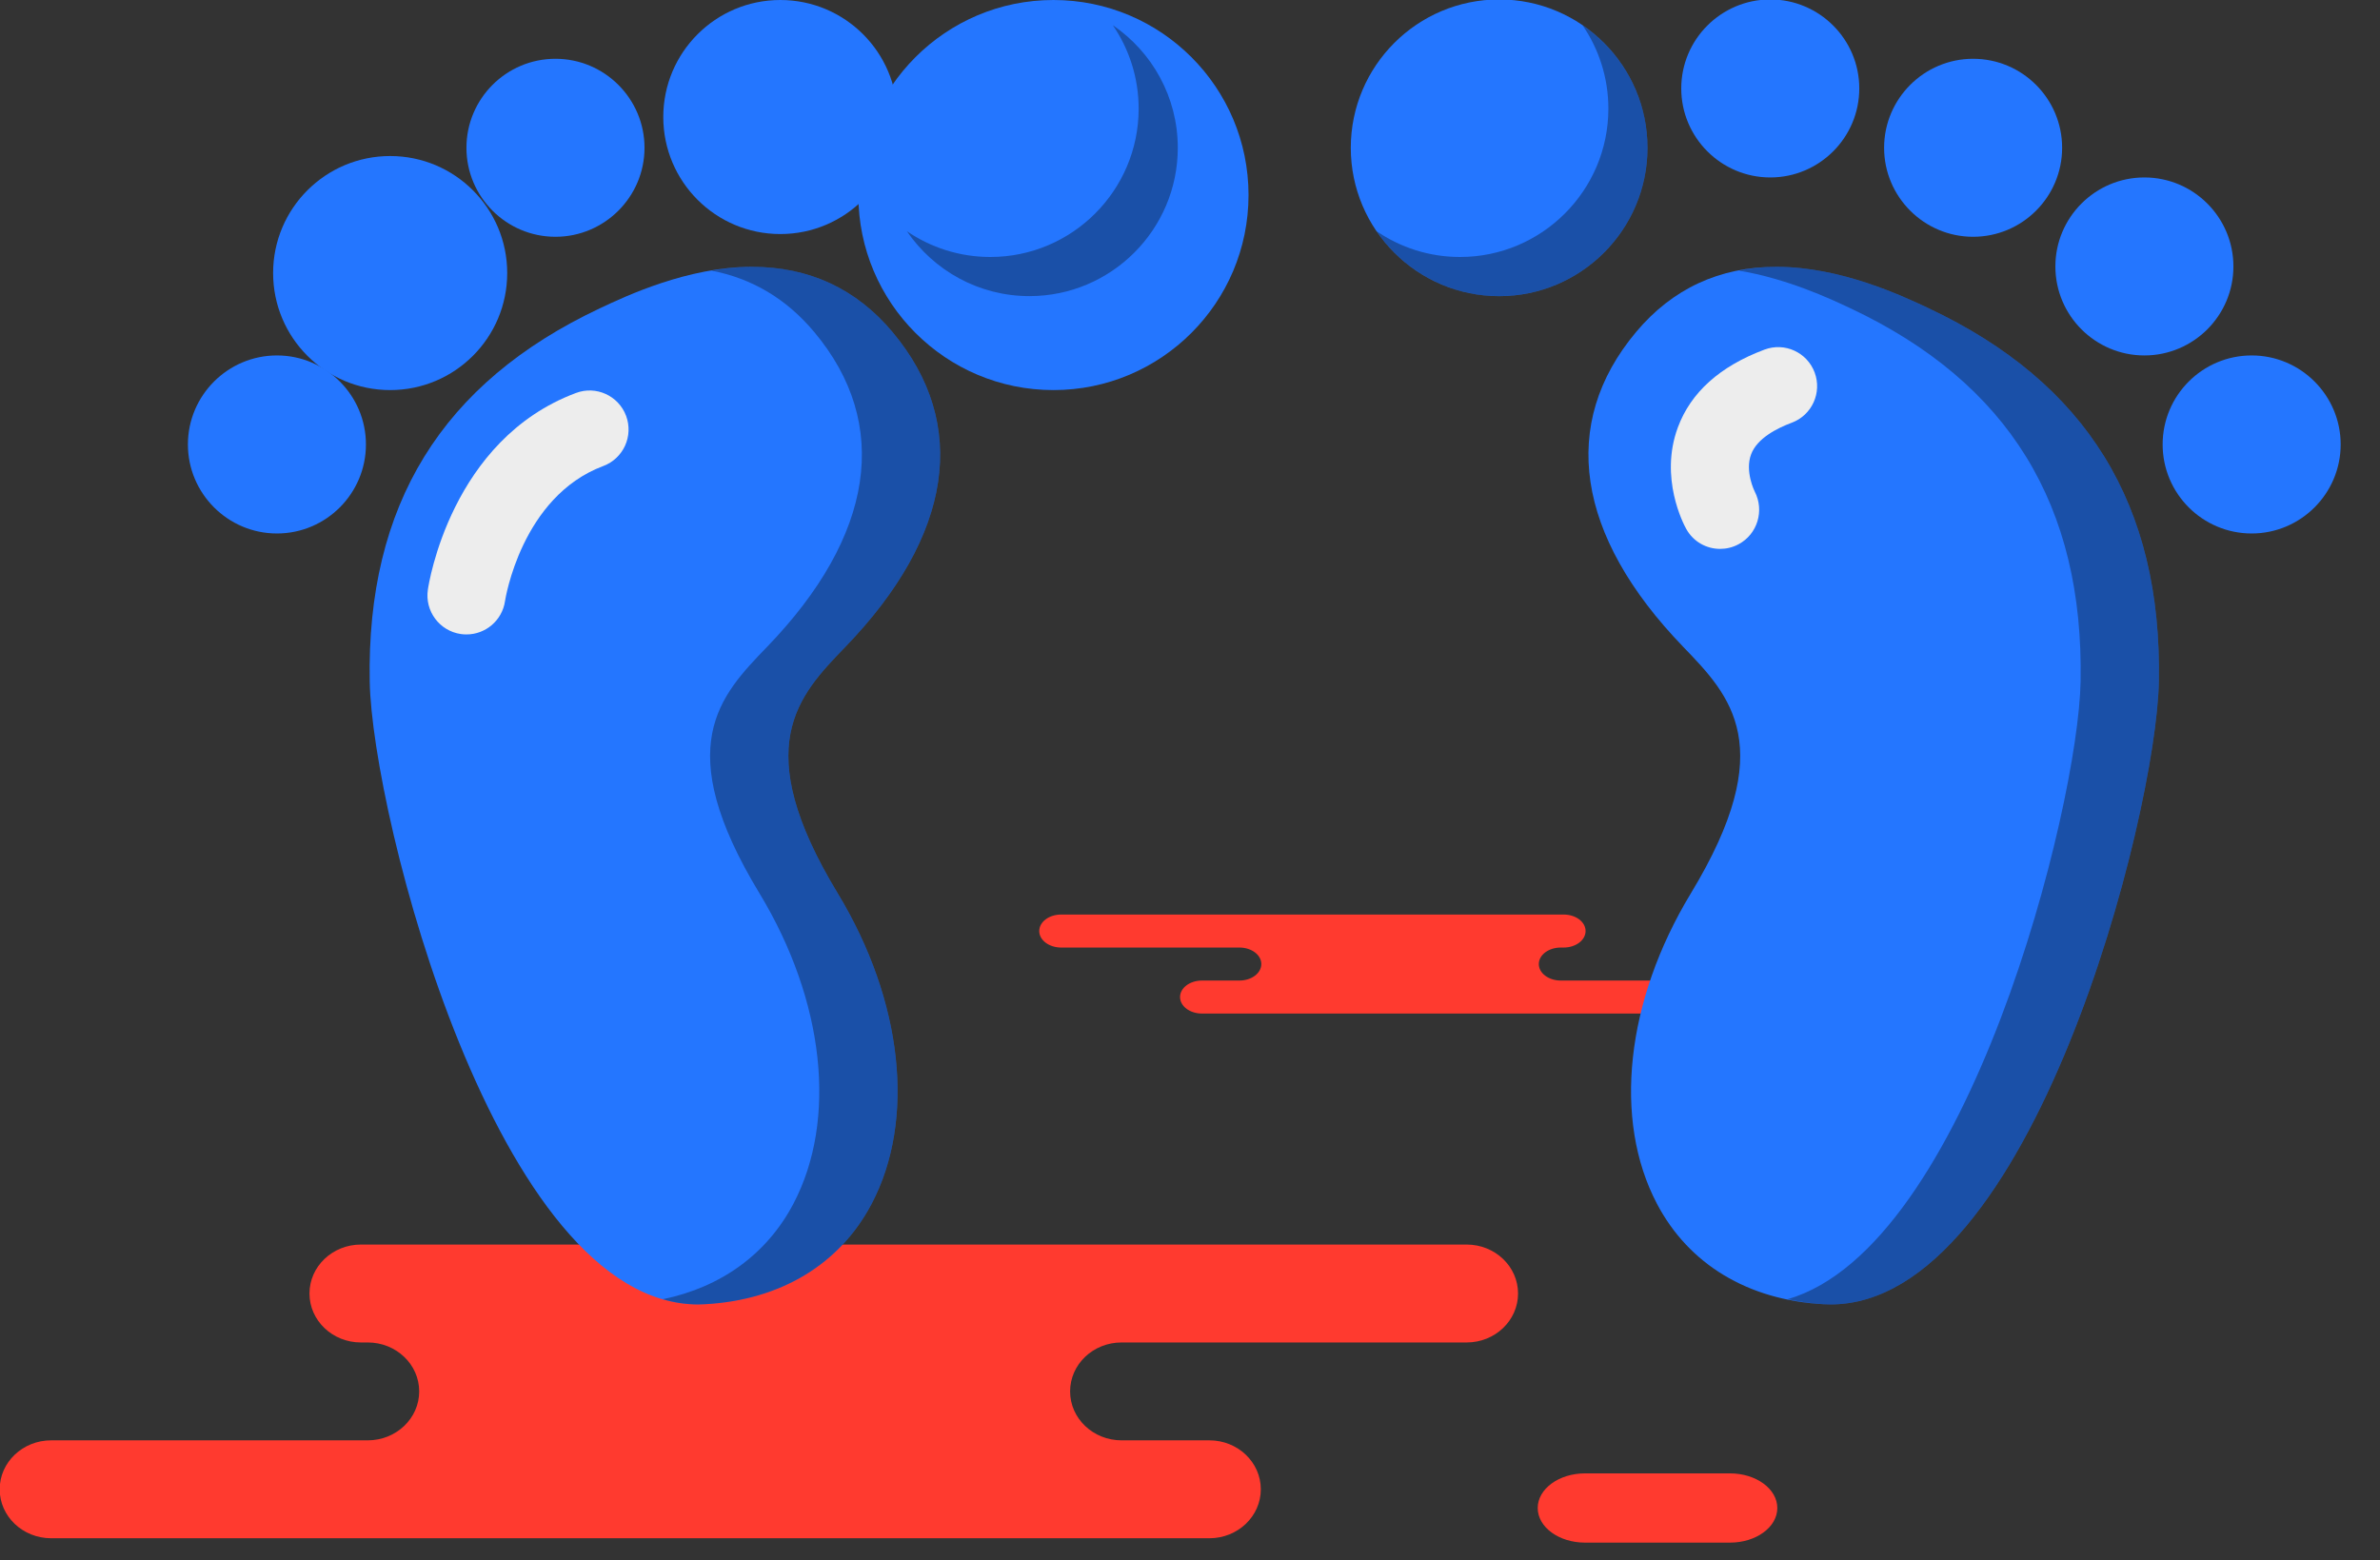 <svg xmlns="http://www.w3.org/2000/svg" xmlns:xlink="http://www.w3.org/1999/xlink" preserveAspectRatio="xMidYMid" width="61" height="40" viewBox="0 0 61 40">
  <rect x="0" y="0" width="61" height="40" fill="#333333" stroke="none"/>
  <defs>
    <style>

      .cls-3 {
        fill: #ff3a2f;
      }

      .cls-6 {
        fill: #2476ff;
      }

      .cls-7 {
        fill: #090908;
        opacity: 0.35;
      }

      .cls-22 {
        fill: #ededed;
      }
    </style>
  </defs>
  <g id="group-208svg">
    <path d="M38.468,23.445 C38.468,23.445 40.077,23.445 40.077,23.445 C40.388,23.445 40.639,23.634 40.639,23.868 C40.639,24.101 40.388,24.291 40.077,24.291 C40.077,24.291 40.002,24.291 40.002,24.291 C39.692,24.291 39.440,24.480 39.440,24.714 C39.440,24.948 39.692,25.137 40.002,25.137 C40.002,25.137 43.462,25.137 43.462,25.137 C43.772,25.137 44.023,25.326 44.023,25.560 C44.023,25.794 43.772,25.983 43.462,25.983 C43.462,25.983 39.305,25.983 39.305,25.983 C39.305,25.983 30.807,25.983 30.807,25.983 C30.496,25.983 30.245,25.794 30.245,25.560 C30.245,25.326 30.496,25.137 30.807,25.137 C30.807,25.137 31.767,25.137 31.767,25.137 C32.077,25.137 32.328,24.948 32.328,24.714 C32.328,24.480 32.077,24.291 31.767,24.291 C31.767,24.291 27.197,24.291 27.197,24.291 C26.887,24.291 26.636,24.101 26.636,23.868 C26.636,23.634 26.887,23.445 27.197,23.445 C27.197,23.445 28.277,23.445 28.277,23.445 C28.277,23.445 38.468,23.445 38.468,23.445 Z" id="path-1" class="cls-3" fill-rule="evenodd"/>
    <path d="M13.025,31.905 C13.025,31.905 9.250,31.905 9.250,31.905 C8.522,31.905 7.932,32.467 7.932,33.160 C7.932,33.853 8.522,34.415 9.250,34.415 C9.250,34.415 9.426,34.415 9.426,34.415 C10.153,34.415 10.744,34.976 10.744,35.670 C10.744,36.362 10.153,36.924 9.426,36.924 C9.426,36.924 1.311,36.924 1.311,36.924 C0.582,36.924 -0.008,37.486 -0.008,38.179 C-0.008,38.872 0.582,39.434 1.311,39.434 C1.311,39.434 11.063,39.434 11.063,39.434 C11.063,39.434 30.997,39.434 30.997,39.434 C31.725,39.434 32.315,38.872 32.315,38.179 C32.315,37.486 31.725,36.924 30.997,36.924 C30.997,36.924 28.745,36.924 28.745,36.924 C28.017,36.924 27.427,36.362 27.427,35.670 C27.427,34.976 28.017,34.415 28.745,34.415 C28.745,34.415 37.591,34.415 37.591,34.415 C38.318,34.415 38.908,33.853 38.908,33.160 C38.908,32.467 38.318,31.905 37.591,31.905 C37.591,31.905 36.931,31.905 36.931,31.905 C36.931,31.905 13.025,31.905 13.025,31.905 Z" id="path-2" class="cls-3" fill-rule="evenodd"/>
    <path d="M40.624,39.546 C39.955,39.546 39.412,39.149 39.412,38.659 C39.412,38.169 39.955,37.771 40.624,37.771 C40.624,37.771 44.340,37.771 44.340,37.771 C45.010,37.771 45.553,38.169 45.553,38.659 C45.553,39.149 45.010,39.546 44.340,39.546 C44.340,39.546 40.624,39.546 40.624,39.546 Z" id="path-3" class="cls-3" fill-rule="evenodd"/>
    <path d="M22.876,8.513 C21.948,7.403 20.735,6.840 19.275,6.840 C17.633,6.840 16.052,7.584 15.378,7.902 C11.322,9.812 9.392,12.945 9.476,17.478 C9.540,20.895 12.730,33.438 17.891,33.440 C17.906,33.440 18.061,33.435 18.075,33.434 C20.010,33.326 21.524,32.411 22.340,30.861 C23.474,28.707 23.141,25.657 21.471,22.900 C19.194,19.143 20.452,17.841 21.669,16.581 C24.418,13.732 24.849,10.867 22.876,8.513 Z" id="path-4" class="cls-6" fill-rule="evenodd"/>
    <path d="M21.669,16.581 C24.418,13.732 24.849,10.867 22.876,8.513 C21.948,7.402 20.735,6.840 19.275,6.840 C18.922,6.840 18.572,6.879 18.232,6.937 C19.267,7.135 20.155,7.657 20.870,8.513 C22.843,10.867 22.412,13.732 19.662,16.581 C18.445,17.841 17.187,19.143 19.465,22.900 C21.135,25.657 21.467,28.707 20.334,30.861 C19.653,32.154 18.479,32.998 16.987,33.307 C17.281,33.392 17.582,33.440 17.891,33.440 C17.906,33.440 18.061,33.435 18.075,33.434 C20.010,33.326 21.524,32.411 22.340,30.861 C23.474,28.707 23.141,25.657 21.471,22.900 C19.194,19.143 20.452,17.841 21.669,16.581 Z" id="path-5" class="cls-7" fill-rule="evenodd"/>
    <path d="M7.098,9.112 C5.841,9.112 4.816,10.136 4.816,11.394 C4.816,12.652 5.841,13.676 7.098,13.676 C8.357,13.676 9.379,12.652 9.379,11.394 C9.379,10.136 8.357,9.112 7.098,9.112 Z" id="path-6" class="cls-6" fill-rule="evenodd"/>
    <circle id="circle-1" class="cls-6" cx="10" cy="7" r="3"/>
    <path d="M14.237,6.070 C15.493,6.070 16.519,5.047 16.519,3.789 C16.519,2.530 15.493,1.507 14.237,1.507 C12.977,1.507 11.955,2.530 11.955,3.789 C11.955,5.047 12.977,6.070 14.237,6.070 Z" id="path-7" class="cls-6" fill-rule="evenodd"/>
    <circle id="circle-2" class="cls-6" cx="20" cy="3" r="3"/>
    <circle id="circle-3" class="cls-6" cx="27" cy="5" r="5"/>
    <path d="M43.140,16.581 C44.356,17.841 45.614,19.143 43.338,22.900 C41.668,25.657 41.335,28.707 42.469,30.861 C43.284,32.411 44.799,33.326 46.733,33.434 C46.748,33.435 46.902,33.440 46.917,33.440 C52.078,33.438 55.268,20.895 55.332,17.478 C55.417,12.945 53.486,9.812 49.431,7.902 C48.757,7.584 47.176,6.840 45.533,6.840 C44.073,6.840 42.860,7.403 41.932,8.513 C39.959,10.867 40.391,13.732 43.140,16.581 Z" id="path-8" class="cls-6" fill-rule="evenodd"/>
    <path d="M49.431,7.902 C48.757,7.584 47.176,6.840 45.533,6.840 C45.197,6.840 44.879,6.877 44.569,6.937 C45.807,7.145 46.895,7.652 47.425,7.902 C51.479,9.812 53.411,12.945 53.326,17.478 C53.266,20.691 50.441,31.968 45.815,33.307 C46.110,33.368 46.414,33.416 46.733,33.434 C46.748,33.435 46.902,33.440 46.917,33.440 C52.078,33.438 55.268,20.895 55.332,17.478 C55.417,12.945 53.486,9.812 49.431,7.902 Z" id="path-9" class="cls-7" fill-rule="evenodd"/>
    <path d="M55.429,11.394 C55.429,12.652 56.451,13.676 57.711,13.676 C58.968,13.676 59.992,12.652 59.992,11.394 C59.992,10.136 58.968,9.112 57.711,9.112 C56.451,9.112 55.429,10.136 55.429,11.394 Z" id="path-10" class="cls-6" fill-rule="evenodd"/>
    <path d="M57.243,6.831 C57.243,5.572 56.220,4.549 54.961,4.549 C53.703,4.549 52.680,5.572 52.680,6.831 C52.680,8.089 53.703,9.112 54.961,9.112 C56.220,9.112 57.243,8.089 57.243,6.831 Z" id="path-11" class="cls-6" fill-rule="evenodd"/>
    <path d="M52.853,3.789 C52.853,2.530 51.831,1.507 50.571,1.507 C49.315,1.507 48.290,2.530 48.290,3.789 C48.290,5.047 49.315,6.070 50.571,6.070 C51.831,6.070 52.853,5.047 52.853,3.789 Z" id="path-12" class="cls-6" fill-rule="evenodd"/>
    <path d="M47.654,2.267 C47.654,1.010 46.631,-0.014 45.373,-0.014 C44.114,-0.014 43.091,1.010 43.091,2.267 C43.091,3.525 44.114,4.549 45.373,4.549 C46.631,4.549 47.654,3.525 47.654,2.267 Z" id="path-13" class="cls-6" fill-rule="evenodd"/>
    <path d="M34.621,3.789 C34.621,5.886 36.326,7.592 38.424,7.592 C40.521,7.592 42.226,5.886 42.226,3.789 C42.226,1.691 40.521,-0.014 38.424,-0.014 C36.326,-0.014 34.621,1.691 34.621,3.789 Z" id="path-14" class="cls-6" fill-rule="evenodd"/>
    <path d="M28.523,0.647 C28.939,1.256 29.184,1.993 29.184,2.785 C29.184,4.883 27.479,6.588 25.382,6.588 C24.589,6.588 23.853,6.343 23.243,5.927 C23.929,6.931 25.080,7.591 26.385,7.591 C28.482,7.591 30.187,5.886 30.187,3.789 C30.187,2.484 29.527,1.332 28.523,0.647 Z" id="path-15" class="cls-7" fill-rule="evenodd"/>
    <path d="M40.561,0.647 C40.978,1.256 41.223,1.993 41.223,2.785 C41.223,4.883 39.518,6.588 37.420,6.588 C36.627,6.588 35.892,6.343 35.282,5.927 C35.967,6.931 37.119,7.591 38.424,7.591 C40.520,7.591 42.226,5.886 42.226,3.789 C42.226,2.484 41.565,1.332 40.561,0.647 Z" id="path-16" class="cls-7" fill-rule="evenodd"/>
    <path d="M44.087,14.071 C43.737,14.071 43.400,13.888 43.219,13.560 C43.146,13.430 42.527,12.247 43.003,10.959 C43.334,10.062 44.081,9.390 45.223,8.963 C45.741,8.768 46.316,9.031 46.510,9.549 C46.703,10.066 46.441,10.643 45.924,10.836 C45.534,10.982 45.037,11.239 44.883,11.642 C44.714,12.080 44.972,12.598 44.975,12.603 C45.226,13.089 45.045,13.693 44.562,13.951 C44.411,14.033 44.247,14.071 44.087,14.071 Z" id="path-17" class="cls-22" fill-rule="evenodd"/>
    <path d="M11.956,16.264 C11.908,16.264 11.859,16.261 11.811,16.254 C11.264,16.174 10.886,15.666 10.966,15.119 C10.988,14.963 11.562,11.271 14.760,10.075 C15.277,9.879 15.853,10.143 16.047,10.660 C16.240,11.178 15.978,11.754 15.461,11.947 C13.358,12.734 12.948,15.381 12.944,15.408 C12.872,15.906 12.444,16.264 11.956,16.264 Z" id="path-18" class="cls-22" fill-rule="evenodd"/>
  </g>
</svg>
